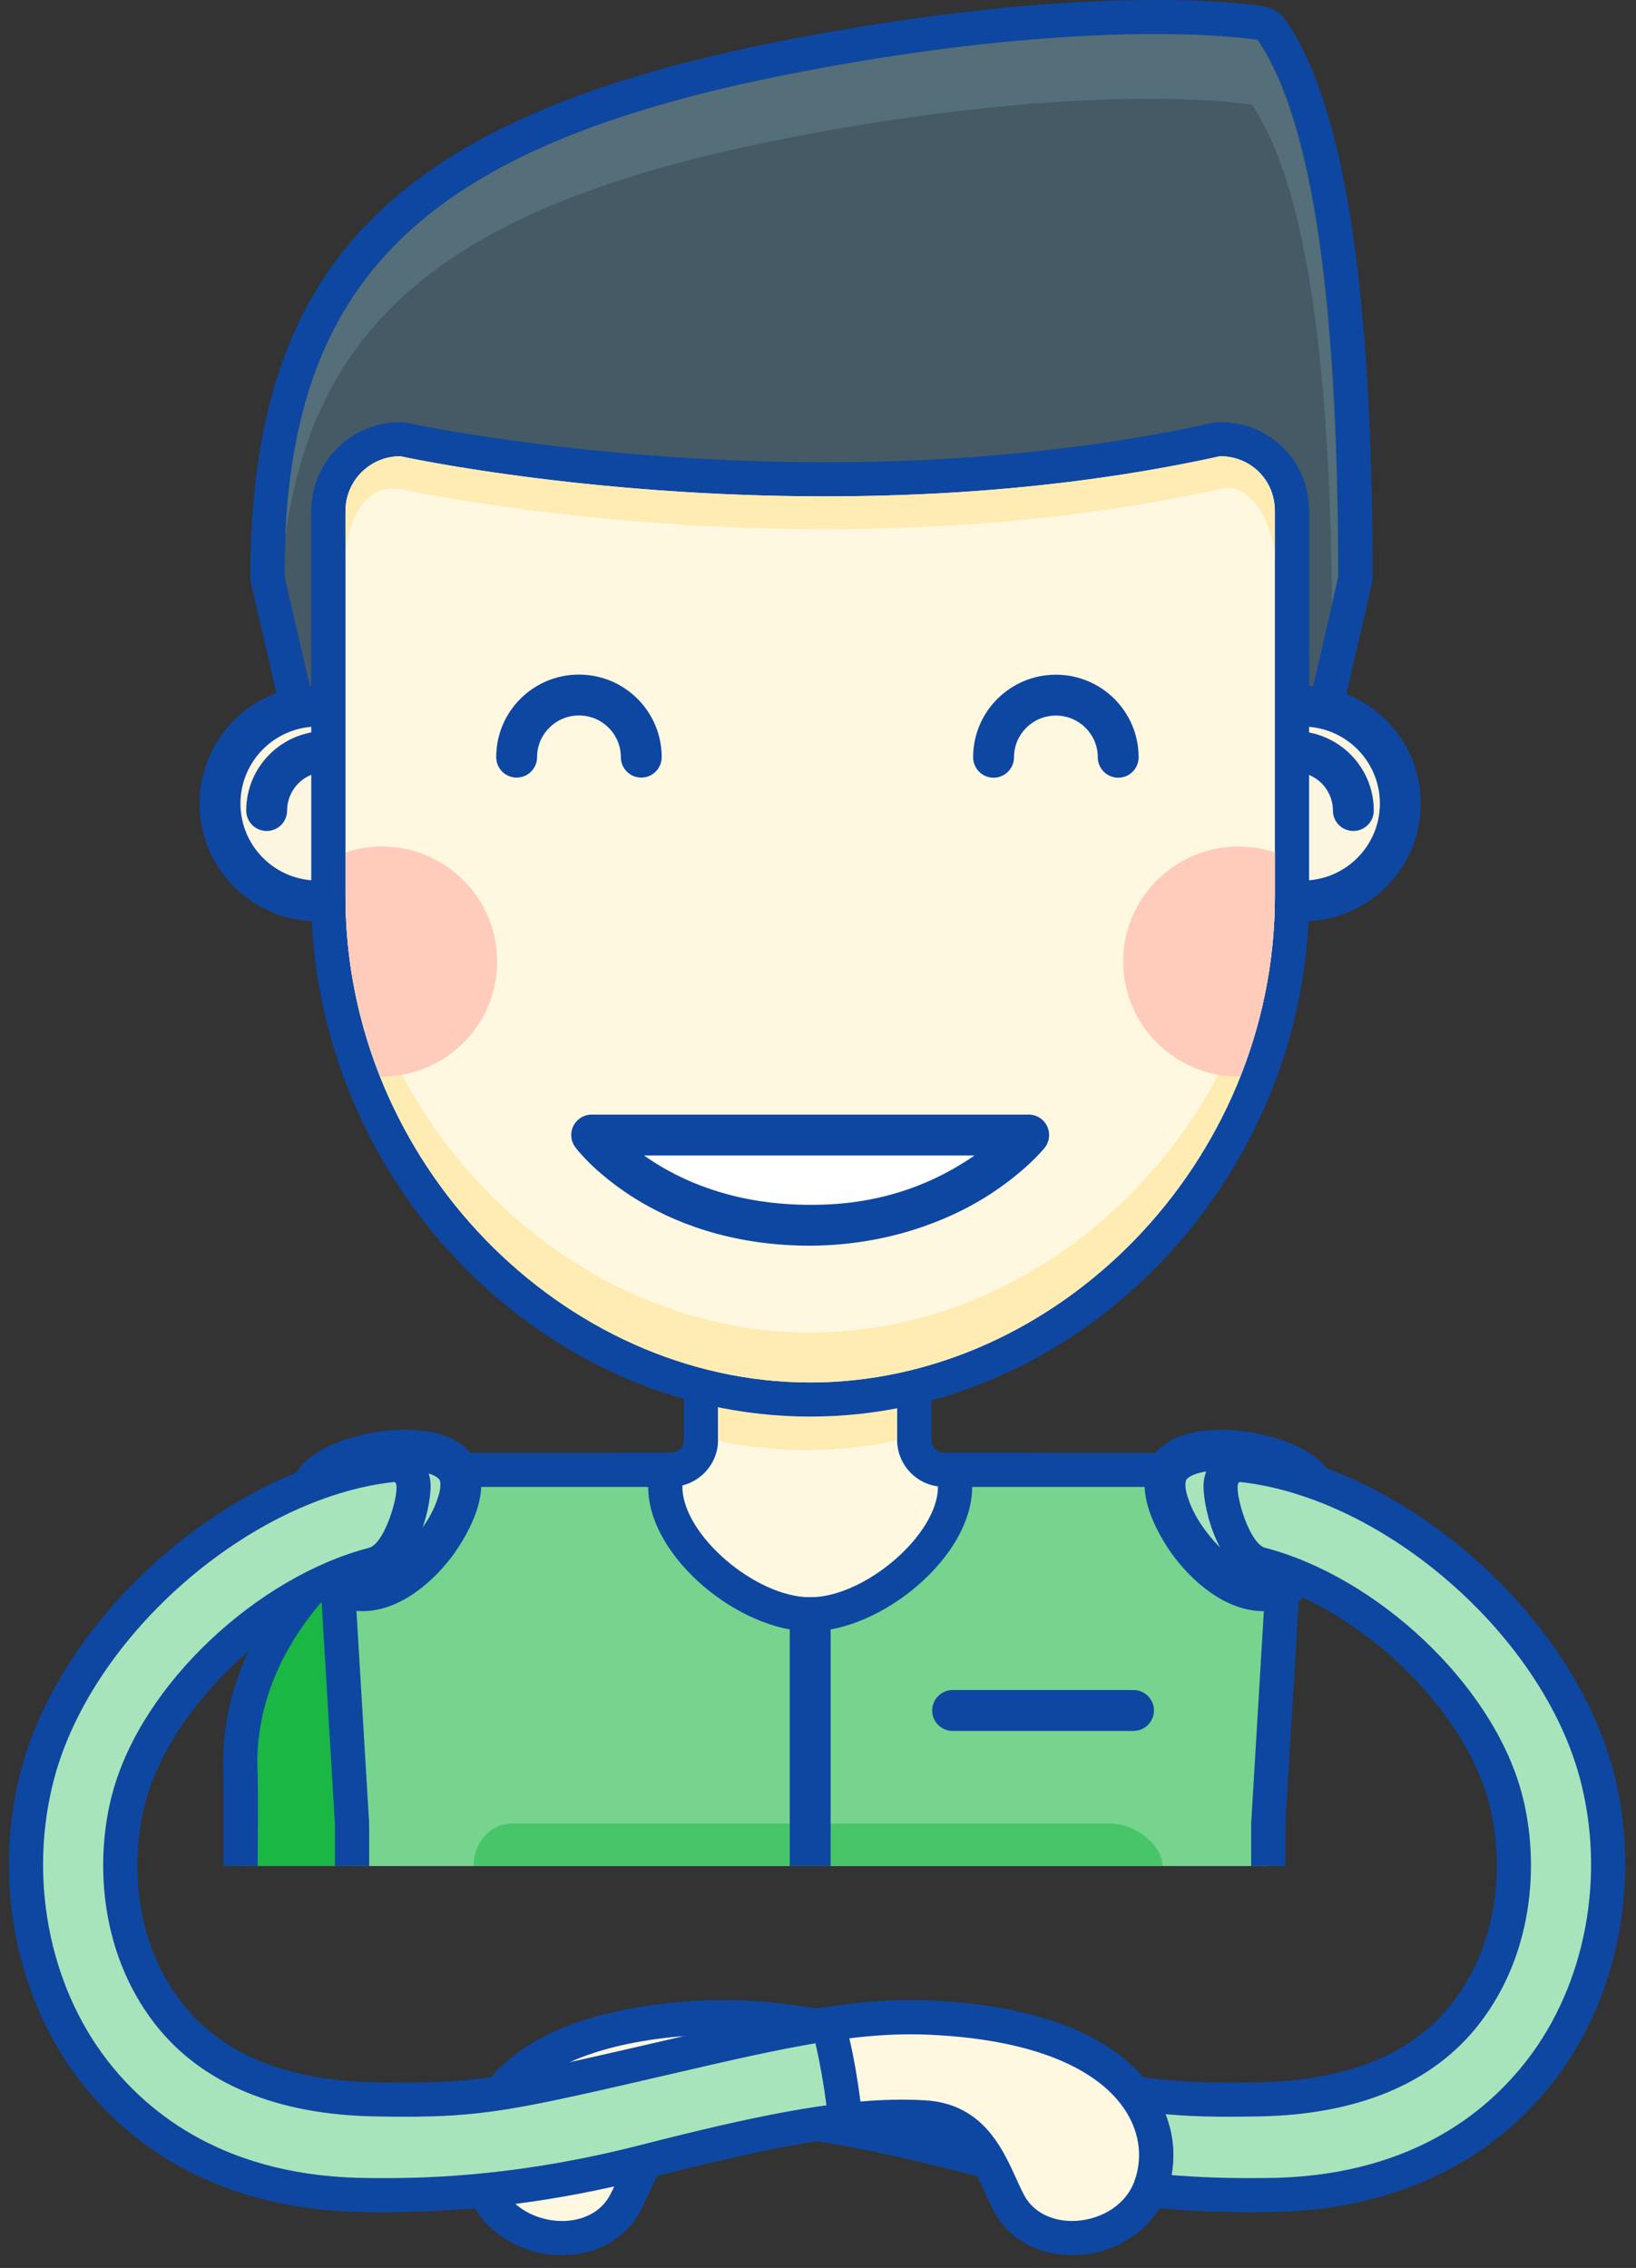<svg width="57" height="79" viewBox="0 0 57 79" version="1.1" xmlns="http://www.w3.org/2000/svg" xmlns:xlink="http://www.w3.org/1999/xlink">
<rect x="0" y="0" width="57" height="79" fill="#333333" stroke="none"/>
<title>Man-Glad</title>
<desc>Created using Figma</desc>
<g id="Canvas" transform="translate(-42 -115)">
<g id="Man-Glad">
<g id="Fill 20">
<use xlink:href="#path0_fill" transform="translate(50.37 168.642)" fill="#1AB744"/>
</g>
<g id="Fill 22">
<use xlink:href="#path1_fill" transform="translate(49.774 168.048)" fill="#0D47A1"/>
</g>
<g id="Fill 119">
<use xlink:href="#path2_fill" transform="translate(51.321 115.594)" fill="#455A64"/>
</g>
<g id="Fill 121">
<use xlink:href="#path3_fill" transform="translate(50.725 115)" fill="#0D47A1"/>
</g>
<g id="Fill 123">
<use xlink:href="#path4_fill" transform="translate(51.934 116.188)" fill="#546E7A"/>
</g>
<g id="Fill 125">
<use xlink:href="#path5_fill" transform="translate(83.977 139.596)" fill="#FCF5DF"/>
</g>
<g id="Stroke 127">
<use xlink:href="#path6_stroke" transform="translate(83.977 139.596)" fill="#0D47A1"/>
</g>
<g id="Fill 129">
<use xlink:href="#path5_fill" transform="translate(49.666 139.596)" fill="#FCF5DF"/>
</g>
<g id="Stroke 131">
<use xlink:href="#path6_stroke" transform="translate(49.666 139.596)" fill="#0D47A1"/>
</g>
<g id="Stroke 133">
<use xlink:href="#path7_stroke" transform="translate(51.291 141.178)" fill="#0D47A1"/>
</g>
<g id="Stroke 135">
<use xlink:href="#path8_stroke" transform="translate(87.089 141.178)" fill="#0D47A1"/>
</g>
<g id="Fill 137">
<use xlink:href="#path9_fill" transform="translate(61.998 160.649)" fill="#FFF8E1"/>
</g>
<g id="Fill 139">
<use xlink:href="#path10_fill" transform="translate(61.402 160.054)" fill="#0D47A1"/>
</g>
<g id="Fill 141">
<use xlink:href="#path11_fill" transform="translate(67.019 163.876)" fill="#FFECB3"/>
</g>
<g id="Fill 143">
<use xlink:href="#path12_fill" transform="translate(53.672 166.202)" fill="#76D48F"/>
</g>
<g id="Fill 145">
<use xlink:href="#path13_fill" transform="translate(53.074 165.607)" fill="#0D47A1"/>
</g>
<g id="Fill 148">
<use xlink:href="#path14_fill" transform="translate(58.5 178.522)" fill="#48C569"/>
</g>
<g id="Stroke 152">
<use xlink:href="#path15_stroke" transform="translate(70.228 170.633)" fill="#0D47A1"/>
</g>
<g id="Stroke 156">
<use xlink:href="#path16_stroke" transform="translate(75.19 174.582)" fill="#0D47A1"/>
</g>
<g id="Fill 158">
<use xlink:href="#path17_fill" transform="translate(53.441 130.297)" fill="#FFF8E1"/>
</g>
<g id="Fill 160">
<use xlink:href="#path18_fill" transform="translate(52.845 129.704)" fill="#0D47A1"/>
</g>
<g id="Fill 162">
<use xlink:href="#path19_fill" transform="translate(54.037 130.892)" fill="#FFECB3"/>
</g>
<g id="Fill 164">
<use xlink:href="#path20_fill" transform="translate(54.038 144.487)" fill="#FFECB3"/>
</g>
<g id="Stroke 166">
<use xlink:href="#path21_stroke" transform="translate(76.617 139.214)" fill="#0D47A1"/>
</g>
<g id="Fill 168">
<use xlink:href="#path22_fill" transform="translate(62.614 154.537)" fill="#FFFFFF"/>
</g>
<g id="Stroke 170">
<use xlink:href="#path23_stroke" transform="translate(62.614 154.537)" fill="#0D47A1"/>
</g>
<g id="Stroke 166">
<use xlink:href="#path21_stroke" transform="translate(60 139.21)" fill="#0D47A1"/>
</g>
<g id="Fill 178">
<use xlink:href="#path24_fill" transform="translate(54.037 144.487)" fill="#FFCCBC"/>
</g>
<g id="Fill 180">
<use xlink:href="#path25_fill" transform="translate(81.132 144.487)" fill="#FFCCBC"/>
</g>
<g id="Fill 198">
<use xlink:href="#path26_fill" transform="translate(52.742 165.512)" fill="#A8E4BB"/>
</g>
<g id="Stroke 200">
<use xlink:href="#path27_stroke" transform="translate(52.742 165.512)" fill="#0D47A1"/>
</g>
<g id="Fill 202">
<use xlink:href="#path28_fill" transform="translate(82.589 165.512)" fill="#A8E4BB"/>
</g>
<g id="Stroke 204">
<use xlink:href="#path29_stroke" transform="translate(82.589 165.512)" fill="#0D47A1"/>
</g>
<g id="Hands">
<g id="Fill 182">
<use xlink:href="#path30_fill" transform="translate(58.652 166.028)" fill="#A8E4BB"/>
</g>
<g id="Fill 184">
<use xlink:href="#path31_fill" transform="translate(58.055 165.434)" fill="#0D47A1"/>
</g>
<g id="Fill 186">
<use xlink:href="#path32_fill" transform="translate(58.652 185.27)" fill="#FFF8E1"/>
</g>
<g id="Fill 188">
<use xlink:href="#path33_fill" transform="translate(58.055 184.675)" fill="#0D47A1"/>
</g>
<g id="Fill 190">
<use xlink:href="#path34_fill" transform="translate(42.905 166.028)" fill="#A8E4BB"/>
</g>
<g id="Fill 192">
<use xlink:href="#path35_fill" transform="translate(42.31 165.434)" fill="#0D47A1"/>
</g>
<g id="Fill 194">
<use xlink:href="#path36_fill" transform="translate(70.996 185.269)" fill="#FFF8E1"/>
</g>
<g id="Fill 196">
<use xlink:href="#path37_fill" transform="translate(70.4 184.674)" fill="#0D47A1"/>
</g>
</g>
</g>
</g>
<defs>
<path id="path0_fill" fill-rule="evenodd" d="M 0.13 11.358C 0.012 11.358 0.012 11.358 0.012 11.358C 0.012 11.358 0.13 8.358 0.012 8.2C -0.251 3.224 3.972 0.232 4.152 0.107C 4.254 0.036 4.373 0 4.493 0C 4.587 0 4.682 0.022 4.769 0.067C 4.965 0.17 5.089 0.373 5.089 0.594L 5.089 11.358C 5.089 11.335 5.089 11.329 5.13 11.358L 0.13 11.358Z"/>
<path id="path1_fill" fill-rule="evenodd" d="M 5.089 0C 4.849 0 4.611 0.072 4.407 0.213C 4.216 0.346 -0.268 3.523 0.013 8.825C 0.013 11.952 0.013 11.952 0.013 11.952L 6.226 11.952C 6.884 11.952 5.64 11.952 6.281 11.952L 6.281 1.188C 6.281 0.746 6.034 0.34 5.64 0.135C 5.467 0.045 5.277 0 5.089 0ZM 5.089 1.188L 5.089 11.952L 1.203 11.952C 1.202 12.051 1.203 11.854 1.203 11.952C 1.203 10.452 1.226 9.952 1.203 8.762C 0.955 4.059 5.089 1.188 5.089 1.188Z"/>
<path id="path2_fill" fill-rule="evenodd" d="M 4.356 27.8C 2.636 27.8 1.231 26.424 1.193 24.717L 0.015 19.64C 0.005 19.595 0 19.551 0 19.506C 0 8.874 4.944 3.959 18.242 1.373C 24.077 0.238 28.36 0 30.924 0C 33.323 0 34.549 0.201 34.601 0.21C 34.76 0.236 34.902 0.327 34.993 0.46C 36.951 3.313 37.904 9.542 37.906 19.506C 37.906 19.551 37.9 19.595 37.89 19.64L 36.713 24.717C 36.675 26.424 35.27 27.8 33.549 27.8L 4.356 27.8Z"/>
<path id="path3_fill" fill-rule="evenodd" d="M 31.52 0C 28.93 0 24.607 0.24 18.724 1.384C 5.075 4.038 0 9.111 0 20.1C 0 20.19 0.011 20.28 0.03 20.368L 1.195 25.388C 1.273 27.387 2.929 28.988 4.952 28.988L 34.146 28.988C 36.169 28.988 37.825 27.387 37.903 25.388L 39.067 20.368C 39.087 20.28 39.098 20.19 39.098 20.1C 39.096 10.013 38.109 3.674 36.082 0.719C 35.899 0.453 35.615 0.271 35.296 0.218C 35.243 0.209 33.968 0 31.52 0ZM 31.52 1.188C 33.896 1.188 35.098 1.39 35.098 1.39C 37.085 4.285 37.904 10.897 37.906 20.1L 36.714 25.24C 36.714 26.654 35.564 27.8 34.146 27.8L 4.952 27.8C 3.534 27.8 2.384 26.654 2.384 25.24L 1.192 20.1C 1.192 9.995 5.627 5.142 18.953 2.55C 24.627 1.447 28.828 1.188 31.52 1.188Z"/>
<path id="path4_fill" fill-rule="evenodd" d="M 17.531 3.616C 28.212 1.539 33.676 2.456 33.676 2.456C 35.562 5.205 36.395 11.309 36.476 19.797L 36.681 18.912C 36.679 9.709 35.859 3.097 33.873 0.201C 33.873 0.201 28.409 -0.715 17.728 1.362C 5.027 3.832 0.406 8.36 0 17.528C 1.057 9.853 5.916 5.875 17.531 3.616Z"/>
<path id="path5_fill" fill-rule="evenodd" d="M 6.811 3.394C 6.811 5.269 5.287 6.789 3.406 6.789C 1.525 6.789 0 5.269 0 3.394C 0 1.52 1.525 0 3.406 0C 5.287 0 6.811 1.52 6.811 3.394Z"/>
<path id="path6_stroke" d="M 6.1 3.394C 6.1 4.874 4.896 6.077 3.406 6.077L 3.406 7.501C 5.678 7.501 7.523 5.665 7.523 3.394L 6.1 3.394ZM 3.406 6.077C 1.915 6.077 0.712 4.874 0.712 3.394L -0.712 3.394C -0.712 5.665 1.134 7.501 3.406 7.501L 3.406 6.077ZM 0.712 3.394C 0.712 1.915 1.915 0.712 3.406 0.712L 3.406 -0.712C 1.134 -0.712 -0.712 1.124 -0.712 3.394L 0.712 3.394ZM 3.406 0.712C 4.896 0.712 6.1 1.915 6.1 3.394L 7.523 3.394C 7.523 1.124 5.678 -0.712 3.406 -0.712L 3.406 0.712Z"/>
<path id="path7_stroke" d="M -0.712 2.056C -0.712 2.449 -0.393 2.768 0 2.768C 0.393 2.768 0.712 2.449 0.712 2.056L -0.712 2.056ZM 2.063 0.712C 2.456 0.712 2.775 0.393 2.775 0C 2.775 -0.393 2.456 -0.712 2.063 -0.712L 2.063 0.712ZM 0.712 2.056C 0.712 1.316 1.315 0.712 2.063 0.712L 2.063 -0.712C 0.533 -0.712 -0.712 0.525 -0.712 2.056L 0.712 2.056Z"/>
<path id="path8_stroke" d="M 1.351 2.056C 1.351 2.449 1.67 2.768 2.063 2.768C 2.456 2.768 2.775 2.449 2.775 2.056L 1.351 2.056ZM 0 -0.712C -0.393 -0.712 -0.712 -0.393 -0.712 0C -0.712 0.393 -0.393 0.712 0 0.712L 0 -0.712ZM 2.775 2.056C 2.775 0.525 1.53 -0.712 0 -0.712L 0 0.712C 0.748 0.712 1.351 1.316 1.351 2.056L 2.775 2.056Z"/>
<path id="path9_fill" fill-rule="evenodd" d="M 5.212 17.956C 4.392 17.956 3.725 17.291 3.725 16.474L 3.725 12.838C 3.725 12.361 3.336 11.973 2.858 11.973L 1.486 11.973C 0.667 11.973 0 11.309 0 10.492L 0 7.03C 0 6.213 0.667 5.549 1.486 5.549L 3.379 5.549C 3.956 5.549 4.424 5.081 4.424 4.507L 4.424 1.482C 4.424 0.665 5.091 0 5.911 0L 10.368 0C 11.188 0 11.855 0.665 11.855 1.482L 11.855 4.507C 11.855 5.081 12.325 5.549 12.9 5.549L 16.051 5.549C 16.871 5.549 17.537 6.213 17.537 7.03L 17.537 10.492C 17.537 11.309 16.871 11.973 16.051 11.973L 15.306 11.973C 13.132 11.973 11.363 13.736 11.363 15.904L 11.363 16.474C 11.376 16.507 11.486 16.635 11.539 16.697C 11.682 16.864 11.948 17.176 11.766 17.567C 11.699 17.712 11.519 17.956 11.068 17.956L 5.212 17.956Z"/>
<path id="path10_fill" fill-rule="evenodd" d="M 10.964 0L 6.507 0C 5.358 0 4.424 0.931 4.424 2.076L 4.424 5.101C 4.424 5.348 4.222 5.549 3.975 5.549L 2.082 5.549C 0.934 5.549 0 6.48 0 7.625L 0 11.086C 0 12.231 0.934 13.162 2.082 13.162L 3.454 13.162C 3.601 13.162 3.725 13.285 3.725 13.431L 3.725 17.068C 3.725 18.213 4.659 19.144 5.807 19.144L 11.664 19.144C 12.475 19.144 12.801 18.631 12.903 18.41C 13.244 17.674 12.751 17.096 12.588 16.906C 12.578 16.894 12.566 16.88 12.555 16.866L 12.555 16.498C 12.555 14.658 14.056 13.162 15.902 13.162L 16.646 13.162C 17.795 13.162 18.729 12.231 18.729 11.086L 18.729 7.625C 18.729 6.48 17.795 5.549 16.646 5.549L 13.496 5.549C 13.249 5.549 13.047 5.348 13.047 5.101L 13.047 2.076C 13.047 0.931 12.113 0 10.964 0ZM 10.964 1.188C 11.456 1.188 11.855 1.586 11.855 2.076L 11.855 5.101C 11.855 6.005 12.59 6.737 13.496 6.737L 16.646 6.737C 17.139 6.737 17.537 7.134 17.537 7.625L 17.537 11.086C 17.537 11.576 17.139 11.973 16.646 11.973L 15.902 11.973C 13.405 11.973 11.363 14.009 11.363 16.498L 11.363 17.068C 11.363 17.558 12.156 17.956 11.664 17.956L 5.807 17.956C 5.315 17.956 4.917 17.558 4.917 17.068L 4.917 13.431C 4.917 12.63 4.259 11.973 3.454 11.973L 2.082 11.973C 1.591 11.973 1.192 11.576 1.192 11.086L 1.192 7.625C 1.192 7.134 1.591 6.737 2.082 6.737L 3.975 6.737C 4.881 6.737 5.616 6.005 5.616 5.101L 5.616 2.076C 5.616 1.586 6.015 1.188 6.507 1.188L 10.964 1.188Z"/>
<path id="path11_fill" fill-rule="evenodd" d="M 0 1.3C 0 1.3 2.724 2.057 6.239 1.3L 6.239 0L 0 0L 0 1.3Z"/>
<path id="path12_fill" fill-rule="evenodd" d="M 0.595 13.799L 0.595 12.321L 1.0058e-06 2.388C -0.001 1.055 1.057 0 2.358 0L 11.508 0L 11.508 0.594C 11.508 2.736 14.471 5.031 16.556 5.031C 18.641 5.031 21.603 2.736 21.603 0.594L 21.603 0L 30.753 0C 32.054 0 33.114 1.055 33.114 2.353L 32.516 12.357L 32.518 13.799L 0.595 13.799Z"/>
<path id="path13_fill" fill-rule="evenodd" d="M 31.351 0L 22.797 0L 21.605 0L 21.605 1.188C 21.605 2.84 19.067 5.031 17.153 5.031C 15.24 5.031 12.702 2.84 12.702 1.188L 12.702 0L 11.51 0L 2.956 0C 1.326 0 0 1.322 0 2.946L 0 2.982L 0.002 3.017L 0.596 12.95L 0.596 13.204L 0.596 14.393L 1.788 14.393L 33.71 14.393L 33.71 12.95L 34.304 3.017L 34.306 2.982L 34.306 2.946C 34.306 1.322 32.981 0 31.351 0ZM 31.351 1.188C 32.325 1.188 33.114 1.975 33.114 2.946L 32.518 12.915L 32.518 14.393L 1.788 14.393L 1.788 12.915L 1.192 2.946C 1.192 1.975 1.982 1.188 2.956 1.188L 11.51 1.188C 11.51 3.639 14.695 6.219 17.153 6.219C 19.611 6.219 22.797 3.639 22.797 1.188L 31.351 1.188Z"/>
<path id="path14_fill" fill-rule="evenodd" d="M 1.322 0L 22.226 0C 22.997 0 24 0.709 24 1.478C 23.5 1.478 0.665 1.478 3.44382e-07 1.478C 3.44382e-07 0.477 0 0.978 3.44382e-07 1.478C 3.44382e-07 0.709 0.551 0 1.322 0Z"/>
<path id="path15_stroke" d="M -0.712 0L -0.712 9.367L 0.712 9.367L 0.712 0L -0.712 0Z"/>
<path id="path16_stroke" d="M 0 -0.712C -0.393 -0.712 -0.712 -0.393 -0.712 0C -0.712 0.393 -0.393 0.712 0 0.712L 0 -0.712ZM 6.303 0.712C 6.697 0.712 7.015 0.393 7.015 0C 7.015 -0.393 6.697 -0.712 6.303 -0.712L 6.303 0.712ZM 0 0.712L 6.303 0.712L 6.303 -0.712L 0 -0.712L 0 0.712Z"/>
<path id="path17_fill" fill-rule="evenodd" d="M 16.786 33.453C 7.687 33.453 0 25.427 0 15.928L 0 2.498C 0 1.12 1.124 0 2.506 0C 2.549 0 2.592 0.005 2.634 0.014C 2.697 0.028 9.022 1.398 17.315 1.398C 22.186 1.398 26.77 0.933 30.939 0.014C 30.98 0.005 31.024 0 31.067 0C 32.472 0 33.573 1.097 33.573 2.498L 33.573 15.928C 33.573 25.427 25.885 33.453 16.786 33.453Z"/>
<path id="path18_fill" fill-rule="evenodd" d="M 31.663 0C 31.576 0 31.49 0.01 31.405 0.028C 27.279 0.937 22.738 1.398 17.911 1.398C 9.673 1.398 3.421 0.042 3.359 0.028C 3.274 0.01 3.188 0 3.102 0C 1.391 0 0 1.387 0 3.091L 0 16.521C 0 26.343 7.96 34.64 17.382 34.64C 26.804 34.64 34.765 26.343 34.765 16.521L 34.765 3.091C 34.765 1.358 33.402 0 31.663 0ZM 31.663 1.188C 32.757 1.188 33.573 2.04 33.573 3.091L 33.573 16.521C 33.573 25.833 25.959 33.452 17.382 33.452C 8.806 33.452 1.192 25.833 1.192 16.521L 1.192 3.091C 1.192 2.04 2.047 1.188 3.102 1.188C 3.102 1.188 9.448 2.586 17.911 2.586C 22.142 2.586 26.903 2.237 31.663 1.188Z"/>
<path id="path19_fill" fill-rule="evenodd" d="M 30.471 0C 16.19 3.146 1.91 0 1.91 0C 0.855 0 0 0.852 0 1.903L 0 3.64C 0 2.59 0.507 0.918 1.91 1.144C 1.91 1.144 16.19 4.289 30.471 1.144C 31.649 0.844 32.38 2.59 32.38 3.64L 32.38 1.903C 32.38 0.852 31.565 0 30.471 0Z"/>
<path id="path20_fill" fill-rule="evenodd" d="M 16.19 16.931C 7.614 16.931 0 9.312 0 0L 0 1.738C 0 11.05 7.614 18.669 16.19 18.669C 24.767 18.669 32.38 11.05 32.38 1.738L 32.38 0C 32.38 9.312 24.767 16.931 16.19 16.931Z"/>
<path id="path21_stroke" d="M -0.712 2.164C -0.712 2.557 -0.393 2.876 0 2.876C 0.393 2.876 0.712 2.557 0.712 2.164L -0.712 2.164ZM 3.631 2.164C 3.631 2.557 3.95 2.876 4.343 2.876C 4.736 2.876 5.054 2.557 5.054 2.164L 3.631 2.164ZM 0.712 2.164C 0.712 1.364 1.363 0.712 2.171 0.712L 2.171 -0.712C 0.581 -0.712 -0.712 0.574 -0.712 2.164L 0.712 2.164ZM 2.171 0.712C 2.98 0.712 3.631 1.364 3.631 2.164L 5.054 2.164C 5.054 0.574 3.761 -0.712 2.171 -0.712L 2.171 0.712Z"/>
<path id="path22_fill" fill-rule="evenodd" d="M 15.227 0C 15.227 0 12.698 3.143 7.614 3.143C 2.342 3.143 0 0 0 0L 15.227 0Z"/>
<path id="path23_stroke" d="M 15.227 0L 15.782 0.446C 15.953 0.233 15.987 -0.06 15.869 -0.307C 15.751 -0.554 15.501 -0.712 15.227 -0.712L 15.227 0ZM 0 0L 0 -0.712C -0.269 -0.712 -0.515 -0.56 -0.636 -0.319C -0.757 -0.079 -0.732 0.209 -0.571 0.425L 0 0ZM 15.227 0C 14.673 -0.446 14.673 -0.446 14.673 -0.447C 14.673 -0.447 14.673 -0.447 14.673 -0.447C 14.673 -0.447 14.674 -0.448 14.674 -0.448C 14.674 -0.448 14.674 -0.448 14.674 -0.448C 14.674 -0.447 14.674 -0.447 14.672 -0.446C 14.668 -0.441 14.665 -0.437 14.657 -0.428C 14.64 -0.408 14.619 -0.384 14.585 -0.347C 14.512 -0.267 14.412 -0.164 14.268 -0.03C 13.966 0.251 13.546 0.601 12.952 0.967C 11.735 1.724 10.017 2.445 7.614 2.431L 7.614 3.855C 10.294 3.841 12.384 2.991 13.702 2.177C 14.376 1.757 14.905 1.321 15.238 1.012C 15.409 0.852 15.547 0.709 15.632 0.617C 15.677 0.568 15.715 0.525 15.738 0.499C 15.75 0.484 15.761 0.471 15.767 0.464C 15.771 0.459 15.774 0.455 15.776 0.453C 15.777 0.451 15.779 0.45 15.779 0.449C 15.78 0.448 15.78 0.448 15.781 0.447C 15.781 0.447 15.781 0.447 15.781 0.447C 15.781 0.446 15.782 0.446 15.227 0ZM 7.614 2.431C 5.128 2.431 3.355 1.692 2.21 0.97C 1.631 0.606 1.231 0.261 0.945 -0.018C 0.809 -0.151 0.717 -0.252 0.649 -0.331C 0.618 -0.367 0.599 -0.39 0.583 -0.41C 0.576 -0.418 0.574 -0.422 0.57 -0.426C 0.569 -0.427 0.568 -0.429 0.569 -0.428C 0.569 -0.428 0.569 -0.427 0.569 -0.427C 0.569 -0.427 0.57 -0.426 0.57 -0.426C 0.57 -0.426 0.57 -0.426 0.57 -0.426C 0.57 -0.426 0.571 -0.425 0 0C -0.571 0.425 -0.57 0.426 -0.57 0.426C -0.57 0.426 -0.57 0.426 -0.57 0.427C -0.569 0.427 -0.569 0.428 -0.568 0.428C -0.568 0.429 -0.567 0.431 -0.565 0.432C -0.564 0.435 -0.56 0.439 -0.556 0.444C -0.551 0.452 -0.54 0.465 -0.528 0.48C -0.507 0.507 -0.47 0.551 -0.427 0.601C -0.347 0.694 -0.214 0.839 -0.049 1C 0.27 1.311 0.785 1.751 1.45 2.173C 2.795 3.022 4.828 3.855 7.614 3.855L 7.614 2.431ZM 0 0.712L 15.227 0.712L 15.227 -0.712L 0 -0.712L 0 0.712Z"/>
<path id="path24_fill" fill-rule="evenodd" d="M 5.286 4.006C 5.286 1.793 3.487 0 1.267 0C 0.824 0 0.399 0.074 0 0.206L 0 1.737C 0 3.951 0.434 6.066 1.206 8.009C 1.226 8.009 1.246 8.012 1.267 8.012C 3.487 8.012 5.286 6.218 5.286 4.006Z"/>
<path id="path25_fill" fill-rule="evenodd" d="M 5.286 0.206C 4.887 0.074 4.462 0 4.019 0C 1.799 0 0 1.793 0 4.006C 0 6.218 1.799 8.012 4.019 8.012C 4.04 8.012 4.06 8.009 4.081 8.009C 4.852 6.067 5.286 3.951 5.286 1.737L 5.286 0.206Z"/>
<path id="path26_fill" fill-rule="evenodd" d="M 1.675 4.886C -0.017 4.686 -0.287 1.763 0.246 1.068C 1.038 0.035 4.542 -0.542 5.213 0.721C 5.811 1.847 3.652 5.12 1.675 4.886Z"/>
<path id="path27_stroke" d="M 0.246 1.068L -0.319 0.635L -0.319 0.635L 0.246 1.068ZM 5.213 0.721L 4.584 1.055L 4.584 1.055L 5.213 0.721ZM 1.759 4.179C 1.373 4.133 1.009 3.752 0.817 2.988C 0.722 2.624 0.695 2.296 0.717 1.973C 0.726 1.818 0.741 1.719 0.771 1.612C 0.796 1.516 0.83 1.483 0.811 1.501L -0.319 0.635C -0.584 0.981 -0.678 1.471 -0.704 1.886C -0.728 2.312 -0.682 2.858 -0.564 3.336C -0.332 4.258 0.286 5.438 1.592 5.593L 1.759 4.179ZM 0.811 1.501C 0.893 1.394 1.119 1.223 1.526 1.061C 1.929 0.899 2.368 0.792 2.852 0.741C 3.334 0.687 3.735 0.695 4.095 0.788C 4.439 0.873 4.553 0.995 4.584 1.055L 5.841 0.387C 5.538 -0.185 4.962 -0.464 4.436 -0.594C 3.925 -0.715 3.275 -0.735 2.698 -0.674C 2.123 -0.61 1.496 -0.457 0.998 -0.261C 0.504 -0.064 -0.005 0.225 -0.319 0.635L 0.811 1.501ZM 4.584 1.055C 4.553 1.014 4.61 1.09 4.602 1.212C 4.601 1.351 4.576 1.471 4.513 1.661C 4.387 2.061 4.169 2.461 3.845 2.881C 3.169 3.763 2.354 4.249 1.759 4.179L 1.592 5.593C 2.974 5.756 4.226 4.724 4.975 3.746C 5.363 3.236 5.696 2.622 5.868 2.099C 6.034 1.583 6.13 0.93 5.841 0.387L 4.584 1.055Z"/>
<path id="path28_fill" fill-rule="evenodd" d="M 3.639 4.886C 5.331 4.686 5.602 1.763 5.068 1.068C 4.276 0.035 0.772 -0.542 0.102 0.721C -0.497 1.847 1.662 5.12 3.639 4.886Z"/>
<path id="path29_stroke" d="M 5.068 1.068L 4.503 1.501L 4.504 1.501L 5.068 1.068ZM 0.102 0.721L 0.73 1.055L 0.73 1.055L 0.102 0.721ZM 3.723 5.593C 5.028 5.438 5.646 4.258 5.878 3.336C 5.996 2.858 6.043 2.312 6.018 1.885C 5.993 1.471 5.899 0.981 5.633 0.634L 4.504 1.501C 4.484 1.484 4.519 1.516 4.543 1.612C 4.574 1.719 4.589 1.818 4.597 1.973C 4.619 2.296 4.592 2.624 4.498 2.988C 4.305 3.752 3.942 4.133 3.555 4.179L 3.723 5.593ZM 5.633 0.635C 5.319 0.225 4.81 -0.064 4.316 -0.261C 3.818 -0.457 3.191 -0.61 2.616 -0.674C 2.039 -0.735 1.389 -0.715 0.879 -0.594C 0.352 -0.464 -0.223 -0.185 -0.527 0.387L 0.73 1.055C 0.762 0.995 0.876 0.873 1.22 0.788C 1.58 0.695 1.981 0.687 2.462 0.741C 2.946 0.792 3.386 0.899 3.789 1.061C 4.195 1.223 4.421 1.394 4.503 1.501L 5.633 0.635ZM -0.527 0.387C -0.815 0.93 -0.72 1.583 -0.553 2.099C -0.381 2.622 -0.049 3.236 0.339 3.746C 1.088 4.724 2.34 5.756 3.723 5.593L 3.555 4.179C 2.96 4.249 2.145 3.763 1.47 2.881C 1.146 2.461 0.927 2.061 0.801 1.661C 0.738 1.471 0.714 1.351 0.712 1.212C 0.705 1.09 0.761 1.014 0.73 1.055L -0.527 0.387Z"/>
<path id="path30_fill" fill-rule="evenodd" d="M 2.932 26.931C 1.723 26.931 0.637 26.25 0.231 25.236C -0.169 24.241 -0.045 23.122 0.572 22.169C 1.358 20.954 3.265 19.463 7.892 19.256C 8.113 19.246 8.335 19.242 8.558 19.242C 11.005 19.242 13.565 19.835 17.106 20.656L 18.63 21.007C 22.473 21.888 23.715 22.111 26.165 22.111C 26.497 22.111 26.85 22.107 27.234 22.099C 30.51 22.038 32.928 21.029 34.419 19.102C 36.271 16.709 36.344 13.661 35.796 11.604C 34.857 8.09 31.035 4.438 27.274 3.463C 26.299 3.209 25.81 1.197 25.881 0.639C 25.938 0.198 26.259 0 26.551 0L 26.623 0.004C 31.914 0.586 37.568 5.513 38.968 10.763C 39.926 14.35 39.179 18.311 37.019 21.101C 35.489 23.078 32.566 25.435 27.337 25.435L 26.889 25.437C 25.778 25.437 22.396 25.437 17.864 24.278C 14.066 23.306 11.236 22.705 8.863 22.705C 8.603 22.705 8.348 22.712 8.097 22.726C 6.455 22.82 5.901 24.041 5.412 25.119C 5.312 25.34 5.218 25.545 5.124 25.72C 4.718 26.478 3.898 26.931 2.932 26.931Z"/>
<path id="path31_fill" fill-rule="evenodd" d="M 27.147 0L 27.147 0C 26.492 0.001 25.974 0.476 25.887 1.158C 25.797 1.857 26.322 4.268 27.721 4.631C 31.296 5.559 34.927 9.021 35.816 12.351C 36.328 14.27 36.263 17.111 34.544 19.332C 33.168 21.11 30.906 22.041 27.82 22.099C 27.439 22.106 27.089 22.111 26.76 22.111C 24.373 22.111 23.151 21.89 19.36 21.022C 18.828 20.9 18.32 20.782 17.831 20.669C 14.254 19.84 11.669 19.241 9.154 19.241C 8.923 19.241 8.692 19.246 8.462 19.256C 3.581 19.474 1.53 21.108 0.667 22.441C -0.055 23.558 -0.199 24.874 0.274 26.051C 0.771 27.288 2.078 28.118 3.528 28.118C 4.718 28.118 5.734 27.549 6.247 26.594C 6.353 26.395 6.45 26.182 6.552 25.956C 7.092 24.767 7.536 23.981 8.728 23.913C 8.966 23.899 9.213 23.893 9.461 23.893C 11.771 23.893 14.561 24.487 18.312 25.447C 21.412 26.239 24.412 26.625 27.483 26.625C 27.65 26.625 27.803 26.624 27.944 26.622C 33.406 26.623 36.476 24.14 38.088 22.057C 40.359 19.124 41.145 14.965 40.141 11.204C 38.683 5.74 32.796 0.613 27.286 0.008L 27.22 0.001L 27.147 0ZM 27.147 1.188C 27.15 1.188 27.152 1.188 27.154 1.189C 32.149 1.738 37.651 6.495 38.989 11.509C 39.9 14.921 39.193 18.685 37.144 21.332C 35.715 23.177 32.989 25.435 27.934 25.435C 27.797 25.436 27.646 25.437 27.483 25.437C 25.79 25.437 22.681 25.337 18.609 24.296C 14.688 23.293 11.885 22.705 9.461 22.705C 9.189 22.705 8.923 22.712 8.66 22.727C 6.275 22.863 5.745 25.01 5.196 26.033C 4.867 26.646 4.212 26.93 3.528 26.93C 2.649 26.93 1.722 26.46 1.381 25.61C 0.631 23.742 1.958 20.736 8.516 20.443C 8.728 20.433 8.941 20.429 9.154 20.429C 11.859 20.429 14.698 21.173 19.093 22.18C 22.956 23.065 24.237 23.299 26.76 23.299C 27.096 23.299 27.453 23.294 27.842 23.287C 31.179 23.224 33.844 22.182 35.488 20.058C 37.472 17.495 37.553 14.239 36.968 12.045C 35.942 8.202 31.881 4.482 28.022 3.481C 27.414 3.324 26.848 1.188 27.147 1.188Z"/>
<path id="path32_fill" fill-rule="evenodd" d="M 2.931 7.689C 1.723 7.689 0.637 7.008 0.23 5.995C -0.169 4.998 -0.045 3.88 0.572 2.926C 1.358 1.712 3.266 0.221 7.892 0.014C 8.113 0.004 8.334 0 8.557 0C 9.25 0 9.972 0.047 10.763 0.144C 10.931 0.164 11.082 0.254 11.178 0.393C 11.276 0.531 11.309 0.703 11.271 0.867C 11.119 1.523 10.996 2.224 10.895 3.009C 10.856 3.308 10.601 3.528 10.304 3.528C 10.287 3.528 10.27 3.527 10.254 3.525C 9.763 3.484 9.292 3.463 8.851 3.463C 8.595 3.463 8.344 3.47 8.097 3.484C 6.456 3.578 5.901 4.799 5.413 5.877C 5.312 6.099 5.218 6.304 5.125 6.478C 4.718 7.236 3.898 7.689 2.931 7.689Z"/>
<path id="path33_fill" fill-rule="evenodd" d="M 9.149 0C 8.92 0 8.691 0.005 8.462 0.015C 3.581 0.233 1.529 1.867 0.668 3.2C -0.055 4.316 -0.198 5.633 0.274 6.81C 0.77 8.047 2.078 8.878 3.528 8.878C 4.718 8.878 5.734 8.307 6.247 7.353C 6.354 7.154 6.45 6.941 6.552 6.716C 7.093 5.525 7.535 4.74 8.728 4.672C 8.962 4.659 9.205 4.652 9.45 4.652C 9.875 4.652 10.329 4.672 10.8 4.712C 10.834 4.715 10.868 4.716 10.902 4.716C 11.495 4.716 12.006 4.276 12.083 3.679C 12.181 2.913 12.301 2.232 12.448 1.596C 12.525 1.268 12.457 0.923 12.264 0.646C 12.07 0.371 11.768 0.19 11.432 0.149C 10.614 0.049 9.868 0 9.149 0ZM 9.149 1.188C 9.845 1.188 10.549 1.237 11.287 1.328C 11.117 2.058 10.995 2.79 10.901 3.528C 10.4 3.486 9.918 3.464 9.45 3.464C 9.183 3.464 8.919 3.471 8.66 3.486C 6.275 3.622 5.744 5.77 5.195 6.793C 4.867 7.405 4.212 7.69 3.528 7.69C 2.649 7.69 1.722 7.218 1.38 6.369C 0.631 4.501 1.958 1.495 8.516 1.202C 8.727 1.193 8.938 1.188 9.149 1.188Z"/>
<path id="path34_fill" fill-rule="evenodd" d="M 36.447 26.931C 35.481 26.931 34.66 26.478 34.254 25.72C 34.16 25.545 34.067 25.34 33.966 25.119C 33.477 24.041 32.923 22.82 31.281 22.726C 31.03 22.712 30.775 22.705 30.516 22.705C 28.142 22.705 25.312 23.306 21.515 24.278C 16.993 25.434 13.617 25.437 12.497 25.437C 12.494 25.437 12.037 25.435 12.037 25.435C 6.813 25.435 3.89 23.078 2.36 21.101C 0.2 18.311 -0.548 14.35 0.41 10.763C 1.811 5.513 7.465 0.586 12.755 0.004L 12.828 0C 13.12 0 13.44 0.198 13.497 0.639C 13.569 1.197 13.079 3.21 12.104 3.463C 8.344 4.438 4.522 8.09 3.583 11.604C 3.034 13.661 3.107 16.709 4.959 19.101C 6.451 21.029 8.869 22.038 12.145 22.099C 12.528 22.107 12.882 22.111 13.214 22.111C 15.663 22.111 16.905 21.888 20.749 21.007L 22.271 20.656C 25.814 19.835 28.373 19.242 30.821 19.242C 31.043 19.242 31.265 19.246 31.487 19.256C 36.113 19.463 38.021 20.954 38.806 22.168C 39.423 23.122 39.548 24.24 39.148 25.236C 38.741 26.25 37.656 26.931 36.447 26.931Z"/>
<path id="path35_fill" fill-rule="evenodd" d="M 13.423 0L 13.358 0L 13.286 0.008C 7.775 0.613 1.887 5.74 0.429 11.204C -0.575 14.965 0.212 19.124 2.483 22.058C 4.095 24.14 7.166 26.623 12.637 26.623C 12.767 26.624 12.921 26.625 13.088 26.625C 16.16 26.625 19.159 26.239 22.258 25.447C 26.011 24.487 28.8 23.893 31.11 23.893C 31.358 23.893 31.605 23.899 31.843 23.913C 33.035 23.981 33.478 24.767 34.018 25.956C 34.121 26.182 34.217 26.395 34.324 26.593C 34.836 27.549 35.853 28.118 37.042 28.118C 38.492 28.118 39.801 27.288 40.297 26.051C 40.769 24.874 40.626 23.558 39.903 22.441C 39.041 21.108 36.989 19.474 32.108 19.256C 31.878 19.246 31.648 19.241 31.416 19.241C 28.902 19.241 26.318 19.839 22.741 20.669C 22.252 20.782 21.742 20.9 21.211 21.022C 17.419 21.89 16.198 22.111 13.811 22.111C 13.482 22.111 13.132 22.106 12.751 22.099C 9.665 22.041 7.403 21.11 6.027 19.332C 4.308 17.111 4.242 14.27 4.755 12.351C 5.643 9.021 9.275 5.559 12.849 4.631C 14.249 4.268 14.773 1.857 14.684 1.157C 14.596 0.476 14.078 0 13.423 0ZM 13.423 1.188C 13.723 1.188 13.156 3.324 12.549 3.481C 8.69 4.482 4.629 8.202 3.603 12.045C 3.017 14.239 3.098 17.495 5.082 20.058C 6.727 22.182 9.392 23.224 12.728 23.287C 13.117 23.294 13.475 23.299 13.811 23.299C 16.334 23.299 17.615 23.065 21.478 22.18C 25.872 21.173 28.711 20.429 31.416 20.429C 31.63 20.429 31.843 20.433 32.055 20.443C 38.613 20.736 39.94 23.742 39.19 25.61C 38.849 26.46 37.922 26.93 37.042 26.93C 36.359 26.93 35.704 26.646 35.375 26.033C 34.826 25.01 34.295 22.863 31.91 22.727C 31.648 22.712 31.381 22.705 31.11 22.705C 28.686 22.705 25.884 23.293 21.962 24.296C 17.89 25.337 14.781 25.437 13.088 25.437C 12.924 25.437 12.774 25.436 12.637 25.435C 7.581 25.435 4.855 23.177 3.427 21.332C 1.378 18.685 0.671 14.921 1.581 11.509C 2.92 6.495 8.421 1.738 13.416 1.189C 13.418 1.188 13.421 1.188 13.423 1.188Z"/>
<path id="path36_fill" fill-rule="evenodd" d="M 8.355 7.69C 7.389 7.69 6.569 7.236 6.162 6.478C 6.069 6.304 5.975 6.099 5.874 5.877C 5.386 4.799 4.831 3.578 3.189 3.485C 2.941 3.471 2.688 3.464 2.43 3.464C 1.99 3.464 1.52 3.485 1.033 3.525C 1.016 3.527 0.999 3.528 0.982 3.528C 0.685 3.528 0.43 3.308 0.391 3.009C 0.291 2.224 0.168 1.524 0.015 0.868C -0.023 0.703 0.011 0.531 0.108 0.393C 0.205 0.255 0.356 0.165 0.524 0.144C 1.317 0.047 2.04 0 2.736 0C 2.956 0 3.175 0.004 3.394 0.014C 8.021 0.222 9.929 1.713 10.715 2.928C 11.331 3.881 11.456 4.999 11.056 5.995C 10.65 7.009 9.564 7.69 8.355 7.69Z"/>
<path id="path37_fill" fill-rule="evenodd" d="M 3.33 0C 2.612 0 1.865 0.049 1.047 0.149C 0.711 0.19 0.409 0.371 0.216 0.646C 0.021 0.923 -0.045 1.268 0.031 1.596C 0.179 2.233 0.298 2.914 0.396 3.679C 0.473 4.276 0.984 4.716 1.577 4.716C 1.611 4.716 1.645 4.715 1.679 4.712C 2.15 4.672 2.604 4.652 3.028 4.652C 3.274 4.652 3.517 4.659 3.751 4.672C 4.943 4.74 5.387 5.525 5.927 6.716C 6.029 6.941 6.126 7.154 6.232 7.353C 6.744 8.307 7.761 8.878 8.951 8.878C 10.401 8.878 11.709 8.047 12.205 6.81C 12.678 5.633 12.534 4.316 11.811 3.2C 10.949 1.867 8.898 0.233 4.017 0.015C 3.788 0.005 3.559 0 3.33 0ZM 3.33 1.188C 3.541 1.188 3.752 1.193 3.963 1.202C 10.521 1.495 11.848 4.501 11.098 6.369C 10.757 7.218 9.831 7.69 8.951 7.69C 8.267 7.69 7.612 7.405 7.283 6.793C 6.734 5.77 6.204 3.622 3.819 3.486C 3.559 3.471 3.296 3.464 3.028 3.464C 2.56 3.464 2.078 3.486 1.579 3.528C 1.484 2.79 1.362 2.058 1.192 1.328C 1.93 1.237 2.634 1.188 3.33 1.188Z"/>
</defs>
</svg>
